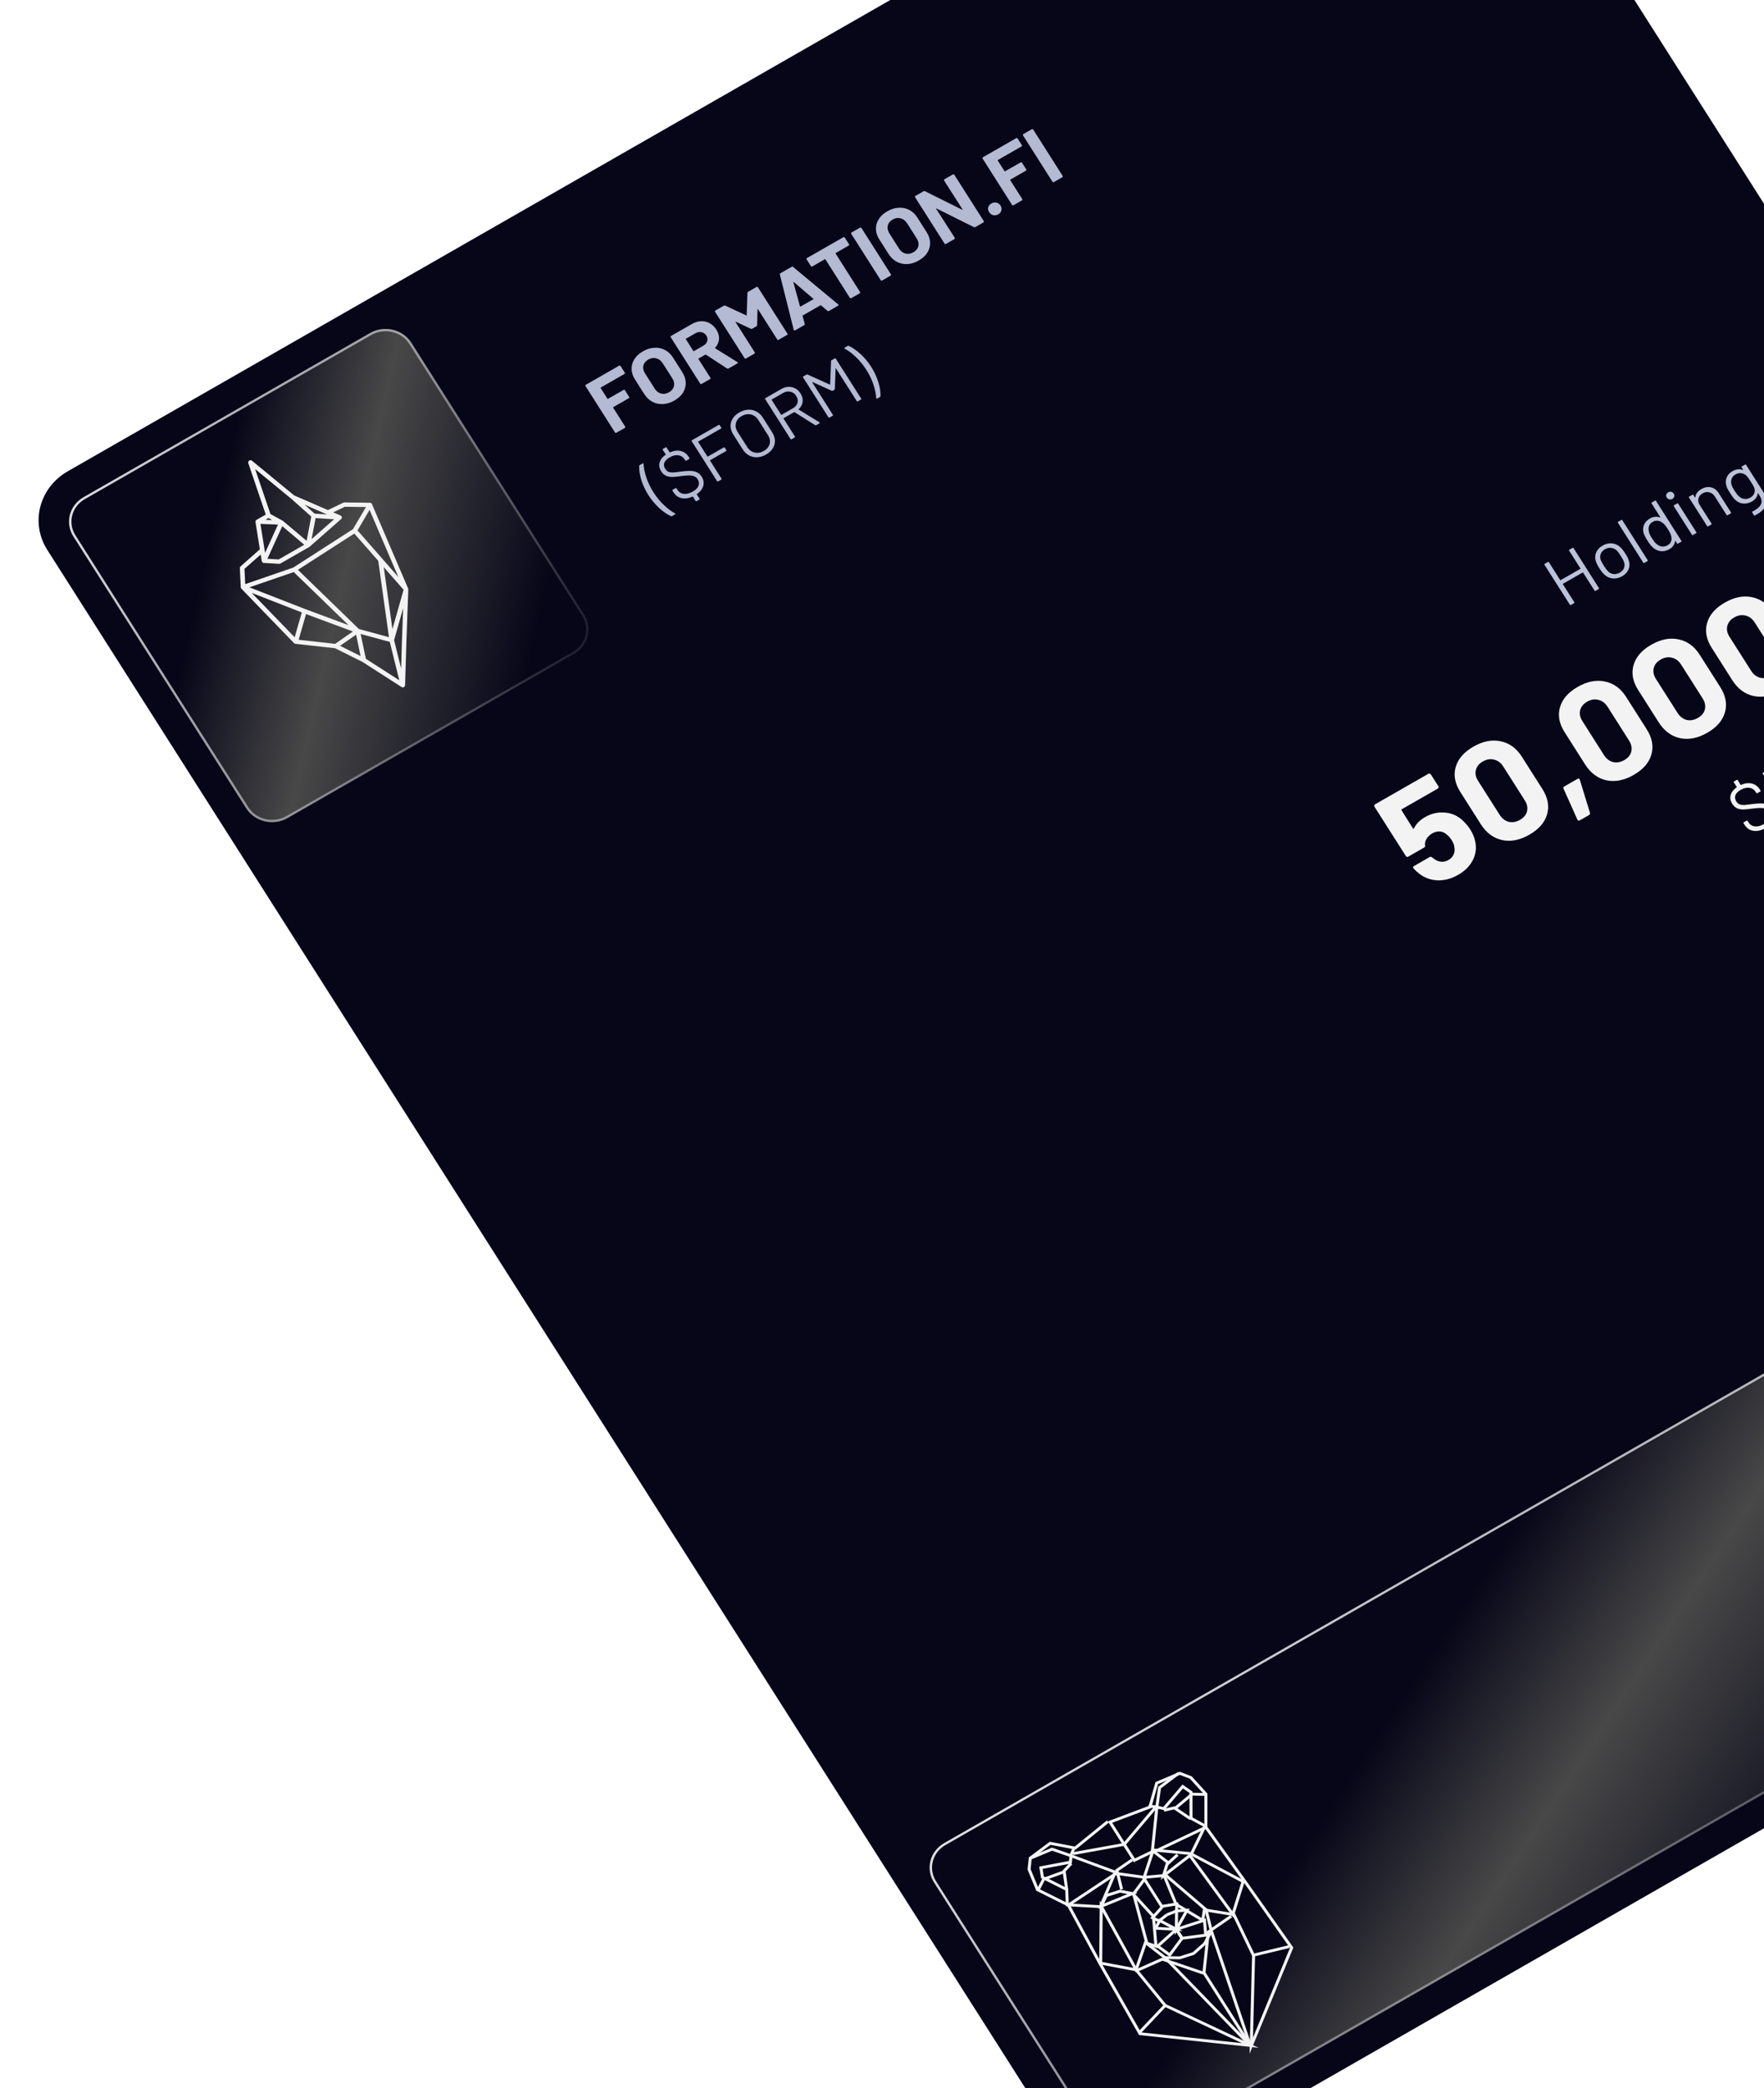 <svg width="120" height="142" viewBox="0 0 120 142" fill="none" xmlns="http://www.w3.org/2000/svg">
<path d="M99.454 11.627L99.52 11.82L99.707 11.926L99.901 11.881L99.992 11.711L99.925 11.518L99.738 11.412L99.545 11.457L99.454 11.627Z" fill="#F3F3F3"/>
<path d="M97.139 46.978L97.618 47.251L98.12 47.134L98.354 46.698L98.18 46.198L97.701 45.926L97.199 46.042L96.966 46.479L97.139 46.978Z" fill="white" fill-opacity="0.49"/>
<path d="M112.609 91.555L113.088 91.827L113.59 91.711L113.823 91.274L113.65 90.775L113.171 90.503L112.669 90.619L112.435 91.056L112.609 91.555Z" fill="white" fill-opacity="0.49"/>
<path d="M75.79 22.099L75.857 22.292L76.04 22.399L76.237 22.353L76.325 22.184L76.258 21.991L76.075 21.884L75.878 21.93L75.79 22.099Z" fill="#F3F3F3"/>
<path d="M91.259 66.676L91.326 66.868L91.509 66.975L91.706 66.93L91.794 66.76L91.727 66.567L91.543 66.46L91.347 66.506L91.259 66.676Z" fill="#F3F3F3"/>
<path d="M83.92 61.151L84.061 61.556L84.448 61.777L84.852 61.683L85.041 61.33L84.9 60.925L84.514 60.708L84.11 60.801L83.92 61.151Z" fill="#F3F3F3"/>
<path d="M99.389 105.728L99.529 106.133L99.917 106.353L100.321 106.26L100.51 105.906L100.369 105.501L99.983 105.284L99.579 105.378L99.389 105.728Z" fill="#F3F3F3"/>
<path d="M45.271 64.035L45.411 64.439L45.799 64.66L46.203 64.566L46.392 64.213L46.251 63.808L45.864 63.591L45.461 63.684L45.271 64.035Z" fill="#F3F3F3"/>
<path d="M60.739 108.611L60.88 109.016L61.268 109.236L61.672 109.143L61.86 108.789L61.72 108.384L61.333 108.167L60.929 108.261L60.739 108.611Z" fill="#F3F3F3"/>
<path d="M109.519 40.2L109.587 40.395L109.729 40.508L109.868 40.476L109.919 40.319L109.851 40.123L109.706 40.011L109.567 40.043L109.519 40.2Z" fill="#F3F3F3"/>
<path d="M93.326 52.35L93.805 52.622L94.311 52.505L94.544 52.068L94.371 51.569L93.891 51.297L93.386 51.413L93.153 51.85L93.326 52.35Z" fill="white" fill-opacity="0.49"/>
<path d="M108.795 96.926L109.274 97.198L109.779 97.081L110.013 96.644L109.839 96.145L109.36 95.873L108.855 95.99L108.621 96.427L108.795 96.926Z" fill="white" fill-opacity="0.49"/>
<path d="M97.999 30.089L98.065 30.282L98.252 30.388L98.446 30.343L98.537 30.173L98.47 29.98L98.283 29.874L98.09 29.919L97.999 30.089Z" fill="white" fill-opacity="0.49"/>
<path d="M113.467 74.665L113.534 74.858L113.721 74.964L113.915 74.919L114.006 74.749L113.939 74.556L113.752 74.45L113.558 74.495L113.467 74.665Z" fill="white" fill-opacity="0.49"/>
<path d="M55.353 61.016L55.832 61.288L56.334 61.172L56.568 60.735L56.394 60.236L55.915 59.964L55.413 60.08L55.179 60.517L55.353 61.016Z" fill="#F3F3F3"/>
<path d="M70.822 105.592L71.301 105.864L71.803 105.748L72.036 105.311L71.863 104.812L71.384 104.54L70.882 104.656L70.648 105.093L70.822 105.592Z" fill="#F3F3F3"/>
<path d="M45.391 44.963L45.479 45.216L45.72 45.35L45.971 45.292L46.087 45.076L45.999 44.823L45.761 44.688L45.51 44.746L45.391 44.963Z" fill="white" fill-opacity="0.49"/>
<path d="M60.86 89.539L60.948 89.792L61.189 89.926L61.44 89.868L61.555 89.652L61.468 89.399L61.23 89.264L60.979 89.322L60.86 89.539Z" fill="white" fill-opacity="0.49"/>
<path d="M105.917 22.367L105.984 22.56L106.168 22.667L106.364 22.621L106.452 22.452L106.385 22.259L106.201 22.152L106.005 22.198L105.917 22.367Z" fill="#F3F3F3"/>
<path d="M46.651 36.477L46.719 36.673L46.905 36.776L47.098 36.731L47.191 36.564L47.123 36.368L46.937 36.266L46.743 36.31L46.651 36.477Z" fill="#F3F3F3"/>
<path d="M62.12 81.054L62.188 81.25L62.374 81.352L62.567 81.308L62.659 81.141L62.591 80.945L62.405 80.842L62.212 80.887L62.12 81.054Z" fill="#F3F3F3"/>
<path d="M79.334 46.525L79.814 46.797L80.316 46.681L80.549 46.245L80.376 45.745L79.896 45.473L79.394 45.589L79.161 46.026L79.334 46.525Z" fill="#F3F3F3"/>
<path d="M94.803 91.102L95.282 91.374L95.784 91.258L96.018 90.821L95.844 90.322L95.365 90.05L94.863 90.166L94.63 90.602L94.803 91.102Z" fill="#F3F3F3"/>
<path d="M45.64 71.343L45.726 71.593L45.967 71.727L46.218 71.668L46.334 71.452L46.247 71.203L46.008 71.064L45.757 71.122L45.64 71.343Z" fill="#F3F3F3"/>
<path d="M61.108 115.919L61.195 116.169L61.436 116.303L61.687 116.245L61.802 116.029L61.716 115.779L61.477 115.641L61.226 115.699L61.108 115.919Z" fill="#F3F3F3"/>
<path d="M117.357 25.974L117.425 26.17L117.611 26.273L117.804 26.228L117.897 26.061L117.829 25.865L117.643 25.762L117.449 25.807L117.357 25.974Z" fill="#F3F3F3"/>
<path d="M52.329 76.213L52.395 76.405L52.583 76.511L52.776 76.467L52.867 76.296L52.8 76.104L52.613 75.998L52.42 76.042L52.329 76.213Z" fill="#F3F3F3"/>
<path d="M67.797 120.789L67.864 120.981L68.051 121.087L68.245 121.043L68.336 120.872L68.269 120.68L68.082 120.574L67.888 120.618L67.797 120.789Z" fill="#F3F3F3"/>
<path d="M63.094 69.138L63.16 69.33L63.344 69.437L63.541 69.392L63.629 69.222L63.562 69.03L63.378 68.923L63.181 68.968L63.094 69.138Z" fill="#F3F3F3"/>
<path d="M78.562 113.714L78.629 113.907L78.813 114.014L79.01 113.968L79.097 113.798L79.031 113.606L78.847 113.499L78.65 113.545L78.562 113.714Z" fill="#F3F3F3"/>
<path d="M80.595 54.417L80.662 54.609L80.845 54.716L81.042 54.671L81.13 54.501L81.063 54.309L80.879 54.202L80.683 54.247L80.595 54.417Z" fill="#F3F3F3"/>
<path d="M96.062 98.993L96.129 99.186L96.313 99.292L96.51 99.247L96.597 99.077L96.531 98.885L96.347 98.778L96.15 98.823L96.062 98.993Z" fill="#F3F3F3"/>
<path d="M113.285 43.601L113.353 43.797L113.536 43.901L113.732 43.855L113.821 43.689L113.753 43.493L113.571 43.39L113.374 43.435L113.285 43.601Z" fill="#F3F3F3"/>
<path d="M96.573 37.015L97.052 37.287L97.554 37.171L97.787 36.734L97.614 36.234L97.135 35.962L96.632 36.079L96.399 36.515L96.573 37.015Z" fill="#F3F3F3"/>
<path d="M112.04 81.591L112.52 81.863L113.022 81.747L113.255 81.31L113.082 80.811L112.602 80.539L112.1 80.655L111.867 81.091L112.04 81.591Z" fill="#F3F3F3"/>
<path d="M61.278 53.857L61.757 54.129L62.263 54.013L62.496 53.576L62.322 53.073L61.843 52.801L61.337 52.918L61.104 53.355L61.278 53.857Z" fill="#F3F3F3"/>
<path d="M76.748 98.433L77.227 98.706L77.733 98.589L77.966 98.152L77.791 97.649L77.312 97.377L76.807 97.494L76.573 97.931L76.748 98.433Z" fill="#F3F3F3"/>
<path d="M60.98 21.025L61.459 21.297L61.961 21.181L62.194 20.744L62.021 20.244L61.542 19.972L61.04 20.088L60.806 20.525L60.98 21.025Z" fill="#F3F3F3"/>
<path d="M104.024 14.846L104.111 15.096L104.353 15.233L104.604 15.175L104.718 14.956L104.632 14.706L104.394 14.571L104.143 14.629L104.024 14.846Z" fill="#F3F3F3"/>
<path d="M119.494 59.423L119.581 59.672L119.823 59.81L120.074 59.752L120.188 59.532L120.101 59.282L119.864 59.148L119.613 59.206L119.494 59.423Z" fill="#F3F3F3"/>
<path d="M38.496 34.903L38.583 35.153L38.821 35.291L39.072 35.233L39.19 35.012L39.103 34.762L38.861 34.625L38.61 34.683L38.496 34.903Z" fill="#F3F3F3"/>
<path d="M53.965 79.479L54.051 79.729L54.29 79.867L54.541 79.809L54.659 79.588L54.572 79.339L54.33 79.201L54.079 79.26L53.965 79.479Z" fill="#F3F3F3"/>
<path d="M28.824 29.855L28.911 30.105L29.148 30.239L29.399 30.181L29.518 29.964L29.431 29.714L29.19 29.577L28.939 29.635L28.824 29.855Z" fill="#F3F3F3"/>
<path d="M104.544 11.23L104.612 11.426L104.798 11.529L104.992 11.484L105.084 11.317L105.016 11.121L104.83 11.018L104.637 11.063L104.544 11.23Z" fill="#F3F3F3"/>
<path d="M35.513 34.724L35.58 34.917L35.763 35.024L35.96 34.978L36.048 34.809L35.981 34.616L35.797 34.509L35.6 34.555L35.513 34.724Z" fill="#F3F3F3"/>
<path d="M50.981 79.301L51.048 79.493L51.232 79.6L51.429 79.555L51.516 79.385L51.45 79.193L51.266 79.086L51.069 79.131L50.981 79.301Z" fill="#F3F3F3"/>
<path d="M51.265 26.497L51.331 26.689L51.515 26.796L51.712 26.751L51.8 26.581L51.733 26.389L51.549 26.282L51.352 26.327L51.265 26.497Z" fill="#F3F3F3"/>
<g filter="url(#filter0_b)">
<path fill-rule="evenodd" clip-rule="evenodd" d="M4.607 32.049C2.668 33.159 2.045 35.55 3.215 37.39L72.81 146.806C73.98 148.645 76.5 149.236 78.438 148.126L167.991 96.836C169.93 95.726 170.553 93.334 169.383 91.495L99.788 -17.921C98.618 -19.761 96.098 -20.352 94.159 -19.241L4.607 32.049Z" fill="#070618"/>
</g>
<path d="M63.534 128.001C62.949 127.081 63.26 125.886 64.23 125.331L153.613 74.137C154.583 73.582 155.843 73.878 156.428 74.797L167.632 92.413C168.217 93.333 167.906 94.528 166.936 95.083L77.553 146.277C76.583 146.832 75.323 146.537 74.738 145.617L63.534 128.001Z" fill="url(#paint0_linear)"/>
<path fill-rule="evenodd" clip-rule="evenodd" d="M153.698 74.27L64.314 125.464C63.423 125.975 63.136 127.075 63.674 127.921L74.879 145.536C75.417 146.383 76.576 146.654 77.468 146.144L166.852 94.95C167.743 94.439 168.03 93.34 167.492 92.493L156.287 74.878C155.749 74.032 154.59 73.76 153.698 74.27ZM64.23 125.331C63.26 125.886 62.949 127.081 63.534 128.001L74.738 145.617C75.323 146.537 76.583 146.832 77.553 146.277L166.936 95.083C167.906 94.528 168.217 93.333 167.632 92.413L156.428 74.797C155.843 73.878 154.583 73.582 153.613 74.137L64.23 125.331Z" fill="url(#paint1_linear)"/>
<path d="M85.092 139.064L77.609 138.379L72.65 129.503L70.578 128.5L70.034 127.155L70.159 126.372L71.484 125.318L73.17 125.713L75.39 123.909L78.089 122.955L78.569 121.26L80.142 120.596L80.968 121.011L81.923 122.12L81.92 124.371L87.785 132.611L85.092 139.064Z" fill="#070618"/>
<path fill-rule="evenodd" clip-rule="evenodd" d="M71.412 125.24L73.113 125.565L75.295 123.792L75.429 123.94L73.171 125.775L71.464 125.448L70.183 126.406L70.11 127.098L70.658 128.431L72.753 129.475L74.921 133.476L77.618 138.202L84.479 138.932L79.194 136.445L77.171 133.968L77.856 131.98L78.521 132.205L78.366 130.353L76.937 128.782L77.092 128.655L78.565 130.274L78.751 132.489L77.986 132.23L77.399 133.93L79.327 136.291L85.613 139.249L77.489 138.384L74.739 133.565L72.6 129.618L70.495 128.569L69.901 127.125L69.988 126.304L71.412 125.24Z" fill="#F3F3F3"/>
<path fill-rule="evenodd" clip-rule="evenodd" d="M71.571 125.848L70.082 126.471L69.999 126.293L71.564 125.639L72.783 126.065L72.974 125.616L73.164 125.689L72.975 126.134L76.001 127.251L74.933 129.755L72.505 129.621L72.464 128.546L70.82 127.72L70.695 126.928L72.721 126.545L72.751 126.261L71.571 125.848ZM72.95 126.333L72.91 126.708L70.927 127.083L71.007 127.594L72.665 128.427L72.703 129.437L74.798 129.553L75.733 127.36L72.95 126.333Z" fill="#F3F3F3"/>
<path fill-rule="evenodd" clip-rule="evenodd" d="M76.959 126.39L77.079 126.547L76.093 127.224L76.401 128.455L76.201 128.5L75.862 127.143L76.959 126.39Z" fill="#F3F3F3"/>
<path fill-rule="evenodd" clip-rule="evenodd" d="M79.338 136.433L77.622 138.245L77.469 138.115L79.186 136.303L79.338 136.433Z" fill="#F3F3F3"/>
<path fill-rule="evenodd" clip-rule="evenodd" d="M72.495 127.259L72.947 126.778L72.794 126.649L72.279 127.196L72.463 128.5L72.666 128.474L72.495 127.259Z" fill="#F3F3F3"/>
<path fill-rule="evenodd" clip-rule="evenodd" d="M70.922 127.71L72.377 127.18L72.451 127.362L71.07 127.864L70.697 128.587L70.513 128.501L70.922 127.71Z" fill="#F3F3F3"/>
<path fill-rule="evenodd" clip-rule="evenodd" d="M79.075 133.328L77.266 134.133L77.178 133.957L79.064 133.118L81.89 134.081L81.821 134.264L79.075 133.328Z" fill="#F3F3F3"/>
<path fill-rule="evenodd" clip-rule="evenodd" d="M78.564 130.379L79.137 129.741L78.981 129.615L78.24 130.441L78.865 130.741L79.456 130.273L79.325 130.124L78.837 130.51L78.564 130.379Z" fill="#F3F3F3"/>
<path fill-rule="evenodd" clip-rule="evenodd" d="M78.856 130.466L80.01 131.077L80.047 131.043L80.099 131.124L80.463 131.317L80.213 131.304L80.534 131.808L79.594 133.074L78.598 132.345L79.782 131.281L78.44 131.21L78.856 130.466ZM80.003 131.35L78.913 132.33L79.55 132.796L80.289 131.8L80.003 131.35ZM79.587 131.076L78.771 131.033L78.939 130.733L79.587 131.076Z" fill="#F3F3F3"/>
<path fill-rule="evenodd" clip-rule="evenodd" d="M84.972 139.157L79.177 133.184L79.328 133.053L85.123 139.025L84.972 139.157Z" fill="#F3F3F3"/>
<path fill-rule="evenodd" clip-rule="evenodd" d="M77.899 127.555L79.346 127.422L82.138 129.81L82.515 131.324L82.034 132.224L81.247 132.921L80.276 133.231L79.215 133.215L77.932 132.221L77.005 128.76L77.899 127.555ZM77.227 128.799L78.114 132.111L79.29 133.022L80.244 133.036L81.139 132.75L81.868 132.105L82.298 131.3L81.953 129.914L79.275 127.624L78.012 127.74L77.227 128.799Z" fill="#F3F3F3"/>
<path fill-rule="evenodd" clip-rule="evenodd" d="M80.125 120.493L80.253 120.646L78.978 121.606L78.811 122.803L79.132 122.878L80.439 121.348L81.119 121.821L81.124 123.587L82.108 124.122L81.118 126.154L78.288 125.883L78.588 122.958L78.116 122.913L78.136 122.72L78.61 122.765L78.786 121.503L80.125 120.493ZM78.79 122.998L78.511 125.709L80.993 125.946L81.843 124.202L80.919 123.7L80.914 121.92L80.475 121.614L79.209 123.097L78.79 122.998Z" fill="#F3F3F3"/>
<path fill-rule="evenodd" clip-rule="evenodd" d="M80.032 126.052L80.174 126.192L79.481 126.819L79.337 127.286L80.967 126.03L83.831 129.957L84.469 127.917L84.666 127.972L83.906 130.401L80.924 126.314L78.955 127.83L79.3 126.714L80.032 126.052Z" fill="#F3F3F3"/>
<path fill-rule="evenodd" clip-rule="evenodd" d="M85.178 132.871L87.667 132.274L87.717 132.462L85.228 133.059L85.178 132.871Z" fill="#F3F3F3"/>
<path fill-rule="evenodd" clip-rule="evenodd" d="M79.154 123.006L79.904 122.829L81.035 123.59L80.916 123.749L79.863 123.039L79.204 123.195L79.154 123.006Z" fill="#F3F3F3"/>
<path fill-rule="evenodd" clip-rule="evenodd" d="M81.061 121.903L81.989 121.928L81.984 122.122L81.135 122.099L80.024 123.024L79.889 122.878L81.061 121.903Z" fill="#F3F3F3"/>
<path fill-rule="evenodd" clip-rule="evenodd" d="M83.698 130.222L83.819 130.38L82.293 131.427L82.007 134.124L85.134 139.041L84.959 139.141L81.796 134.169L82.098 131.32L83.698 130.222Z" fill="#F3F3F3"/>
<path fill-rule="evenodd" clip-rule="evenodd" d="M79.084 129.528L77.879 127.633L77.703 127.733L78.981 129.742L79.944 129.583L79.939 129.88L79.352 130.109L79.43 130.289L80.142 130.011L80.153 129.351L79.084 129.528Z" fill="#F3F3F3"/>
<path fill-rule="evenodd" clip-rule="evenodd" d="M79.938 129.855L80.932 129.78L80.237 131.025L82.028 130.442L82.132 131.675L80.358 131.909L80.031 131.394L79.917 131.596L79.922 131.223L79.871 131.143L79.923 131.127L79.938 129.855ZM80.178 131.249L80.464 131.698L81.912 131.507L81.845 130.707L80.178 131.249ZM80.132 130.797L80.576 130.002L80.141 130.035L80.132 130.797Z" fill="#F3F3F3"/>
<path fill-rule="evenodd" clip-rule="evenodd" d="M84.949 139.12L82.308 131.342L82.504 131.282L85.144 139.061L84.949 139.12Z" fill="#F3F3F3"/>
<path fill-rule="evenodd" clip-rule="evenodd" d="M72.618 129.467L75.863 127.312L75.981 127.472L72.736 129.626L72.618 129.467Z" fill="#F3F3F3"/>
<path fill-rule="evenodd" clip-rule="evenodd" d="M78.603 121.181L80.26 120.481L81.066 120.79L82.136 121.962L82.133 124.219L84.8 127.924L87.983 132.433L85.004 139.658L85.175 133.002L83.872 130.283L82.013 129.983L81.898 130.746L79.92 129.558L79.097 127.567L79.287 127.496L80.086 129.428L81.74 130.421L81.841 129.758L84.013 130.109L85.381 132.962L85.237 138.558L87.753 132.457L84.63 128.033L84.629 128.033L81.928 124.279L81.931 122.035L80.944 120.953L80.264 120.692L78.775 121.321L78.312 122.949L75.66 123.948L77.204 126.375L78.468 125.767L79.621 126.656L79.491 126.807L78.442 125.998L77.127 126.63L75.36 123.852L78.141 122.804L78.603 121.181Z" fill="#F3F3F3"/>
<path fill-rule="evenodd" clip-rule="evenodd" d="M75.183 128.818L76.185 128.499L77.386 128.729L75.054 129.676L77.476 134.084L74.774 133.574L74.808 129.776L74.711 129.815L74.81 129.607L74.813 129.237L74.905 129.405L75.183 128.818ZM75.011 130.018L77.097 133.814L74.98 133.415L75.011 130.018ZM75.113 129.44L75.333 128.976L76.198 128.7L76.7 128.796L75.113 129.44Z" fill="#F3F3F3"/>
<path fill-rule="evenodd" clip-rule="evenodd" d="M84.516 128.029L81.032 126.178L81.132 126.009L84.617 127.859L84.516 128.029Z" fill="#F3F3F3"/>
<path fill-rule="evenodd" clip-rule="evenodd" d="M78.305 125.91L81.938 124.188L82.03 124.362L78.475 126.047L77.908 127.765L75.907 127.488L75.937 127.296L77.765 127.549L78.305 125.91Z" fill="#F3F3F3"/>
<path fill-rule="evenodd" clip-rule="evenodd" d="M78.8 122.832L76.531 125.507L73.025 126.14L72.987 125.948L76.418 125.33L78.64 122.71L78.8 122.832Z" fill="#F3F3F3"/>
<path d="M106.744 37.445C106.727 37.418 106.732 37.397 106.761 37.38L106.975 37.258C107.003 37.241 107.026 37.247 107.043 37.273L108.772 39.991C108.789 40.018 108.783 40.039 108.755 40.055L108.54 40.178C108.512 40.194 108.489 40.189 108.473 40.162L107.692 38.935C107.685 38.925 107.676 38.923 107.665 38.929L106.321 39.699C106.31 39.705 106.308 39.714 106.315 39.724L107.095 40.951C107.112 40.978 107.107 40.999 107.079 41.015L106.864 41.138C106.836 41.154 106.813 41.149 106.796 41.123L105.067 38.405C105.05 38.378 105.056 38.357 105.084 38.341L105.299 38.218C105.327 38.202 105.35 38.207 105.366 38.233L106.137 39.444C106.144 39.455 106.153 39.457 106.164 39.451L107.507 38.681C107.519 38.675 107.521 38.666 107.514 38.656L106.744 37.445Z" fill="#BBC3D9"/>
<path d="M110.352 39.184C110.15 39.3 109.944 39.35 109.735 39.336C109.527 39.321 109.339 39.243 109.173 39.102C109.056 39.002 108.932 38.849 108.801 38.644C108.671 38.438 108.587 38.265 108.55 38.122C108.495 37.921 108.509 37.73 108.592 37.547C108.676 37.365 108.821 37.215 109.029 37.096C109.228 36.981 109.431 36.932 109.637 36.949C109.846 36.964 110.03 37.04 110.19 37.178C110.302 37.27 110.426 37.422 110.562 37.635C110.699 37.851 110.784 38.026 110.815 38.161C110.872 38.364 110.859 38.557 110.776 38.74C110.695 38.92 110.554 39.069 110.352 39.184ZM110.194 38.937C110.329 38.859 110.422 38.759 110.473 38.635C110.523 38.508 110.527 38.375 110.484 38.236C110.448 38.126 110.375 37.984 110.265 37.811C110.153 37.635 110.057 37.507 109.975 37.426C109.865 37.326 109.739 37.269 109.596 37.256C109.455 37.239 109.316 37.269 109.178 37.348C109.041 37.427 108.947 37.53 108.897 37.656C108.846 37.78 108.841 37.912 108.884 38.051C108.921 38.157 108.995 38.298 109.107 38.474C109.219 38.65 109.316 38.778 109.397 38.858C109.505 38.961 109.629 39.02 109.77 39.038C109.912 39.051 110.054 39.017 110.194 38.937Z" fill="#BBC3D9"/>
<path d="M111.856 38.279C111.828 38.295 111.805 38.29 111.788 38.263L110.06 35.545C110.043 35.519 110.048 35.498 110.076 35.481L110.291 35.358C110.319 35.342 110.342 35.348 110.359 35.374L112.087 38.092C112.104 38.119 112.099 38.14 112.071 38.156L111.856 38.279Z" fill="#BBC3D9"/>
<path d="M112.353 34.232C112.336 34.205 112.341 34.184 112.37 34.168L112.584 34.045C112.612 34.029 112.635 34.034 112.652 34.061L114.381 36.779C114.398 36.805 114.392 36.827 114.364 36.843L114.149 36.966C114.121 36.982 114.099 36.977 114.082 36.95L113.975 36.782C113.971 36.777 113.967 36.776 113.961 36.779C113.957 36.778 113.953 36.782 113.951 36.79C113.939 36.903 113.899 37.007 113.834 37.103C113.771 37.197 113.684 37.276 113.571 37.34C113.375 37.453 113.179 37.5 112.983 37.481C112.79 37.461 112.616 37.382 112.46 37.246C112.344 37.149 112.217 36.991 112.078 36.772C111.937 36.551 111.849 36.376 111.813 36.248C111.755 36.048 111.763 35.862 111.837 35.689C111.909 35.513 112.045 35.368 112.244 35.254C112.354 35.191 112.468 35.155 112.588 35.144C112.706 35.131 112.821 35.145 112.932 35.187C112.941 35.19 112.947 35.19 112.949 35.188C112.953 35.182 112.954 35.177 112.95 35.171L112.353 34.232ZM113.698 36.51C113.69 36.442 113.668 36.369 113.633 36.291C113.599 36.212 113.541 36.109 113.46 35.981C113.378 35.853 113.309 35.757 113.252 35.691C113.193 35.623 113.132 35.569 113.069 35.529C112.977 35.458 112.875 35.418 112.763 35.41C112.651 35.397 112.542 35.421 112.436 35.483C112.323 35.547 112.243 35.629 112.196 35.729C112.148 35.829 112.134 35.933 112.154 36.042C112.157 36.12 112.174 36.201 112.205 36.285C112.237 36.365 112.294 36.471 112.377 36.601C112.457 36.726 112.525 36.822 112.582 36.887C112.637 36.95 112.697 37.001 112.761 37.041C112.855 37.118 112.963 37.16 113.082 37.168C113.205 37.174 113.325 37.143 113.443 37.076C113.556 37.011 113.632 36.929 113.672 36.83C113.712 36.731 113.721 36.624 113.698 36.51Z" fill="#BBC3D9"/>
<path d="M113.766 33.925C113.698 33.963 113.629 33.974 113.557 33.957C113.484 33.94 113.428 33.9 113.387 33.836C113.345 33.769 113.334 33.703 113.353 33.637C113.371 33.569 113.414 33.516 113.481 33.477C113.548 33.438 113.618 33.428 113.69 33.444C113.76 33.459 113.817 33.499 113.859 33.566C113.9 33.63 113.911 33.696 113.893 33.764C113.876 33.833 113.833 33.886 113.766 33.925ZM115.165 36.378C115.137 36.394 115.115 36.389 115.098 36.362L113.862 34.42C113.845 34.393 113.851 34.372 113.879 34.356L114.094 34.233C114.122 34.217 114.144 34.222 114.161 34.249L115.397 36.191C115.414 36.218 115.408 36.239 115.38 36.255L115.165 36.378Z" fill="#BBC3D9"/>
<path d="M115.738 33.259C115.962 33.13 116.18 33.09 116.392 33.14C116.606 33.188 116.781 33.317 116.915 33.528L117.753 34.847C117.77 34.873 117.765 34.895 117.737 34.911L117.522 35.034C117.494 35.05 117.471 35.045 117.454 35.018L116.651 33.755C116.558 33.609 116.434 33.516 116.279 33.477C116.127 33.437 115.977 33.46 115.828 33.545C115.673 33.633 115.577 33.75 115.539 33.896C115.502 34.041 115.529 34.187 115.622 34.333L116.431 35.604C116.448 35.631 116.442 35.652 116.414 35.668L116.199 35.791C116.171 35.808 116.149 35.802 116.132 35.776L114.896 33.833C114.879 33.806 114.885 33.785 114.913 33.769L115.128 33.646C115.156 33.63 115.178 33.635 115.195 33.662L115.305 33.834C115.308 33.839 115.312 33.842 115.317 33.843C115.324 33.843 115.327 33.839 115.327 33.832C115.345 33.596 115.482 33.405 115.738 33.259Z" fill="#BBC3D9"/>
<path d="M118.481 31.78C118.464 31.753 118.47 31.732 118.498 31.716L118.713 31.593C118.741 31.577 118.763 31.582 118.78 31.609L119.998 33.523C120.188 33.822 120.235 34.093 120.141 34.336C120.049 34.577 119.845 34.789 119.528 34.97C119.463 35.007 119.413 35.034 119.378 35.051C119.348 35.064 119.324 35.058 119.308 35.031L119.199 34.842C119.191 34.829 119.188 34.816 119.191 34.803C119.196 34.793 119.205 34.786 119.218 34.782L119.335 34.721C119.596 34.572 119.754 34.414 119.809 34.248C119.866 34.084 119.828 33.897 119.694 33.687L119.6 33.539C119.596 33.533 119.592 33.532 119.586 33.535C119.582 33.535 119.578 33.538 119.576 33.547C119.548 33.781 119.415 33.966 119.177 34.103C118.994 34.207 118.802 34.254 118.599 34.242C118.399 34.23 118.221 34.152 118.065 34.008C117.962 33.919 117.842 33.766 117.705 33.55C117.63 33.433 117.57 33.332 117.525 33.249C117.482 33.164 117.452 33.084 117.434 33.007C117.383 32.818 117.393 32.638 117.464 32.466C117.533 32.292 117.66 32.152 117.846 32.046C118.095 31.903 118.335 31.873 118.564 31.956C118.573 31.958 118.578 31.957 118.579 31.953C118.583 31.947 118.584 31.941 118.58 31.936L118.481 31.78ZM119.332 33.163C119.315 33.118 119.289 33.066 119.255 33.005C119.22 32.945 119.167 32.859 119.096 32.747C119.01 32.611 118.951 32.522 118.919 32.478C118.886 32.432 118.851 32.392 118.814 32.358C118.721 32.259 118.606 32.199 118.47 32.179C118.336 32.154 118.201 32.18 118.066 32.258C117.934 32.333 117.845 32.433 117.798 32.558C117.754 32.682 117.75 32.811 117.786 32.947C117.813 33.048 117.883 33.189 117.999 33.37C118.122 33.565 118.222 33.692 118.297 33.75C118.397 33.846 118.516 33.905 118.657 33.926C118.798 33.943 118.936 33.913 119.071 33.836C119.208 33.757 119.298 33.657 119.339 33.535C119.383 33.412 119.381 33.288 119.332 33.163Z" fill="#BBC3D9"/>
<path d="M99.377 55.68C99.638 55.902 99.85 56.141 100.012 56.396C100.192 56.679 100.308 56.961 100.359 57.242C100.45 57.675 100.393 58.094 100.188 58.499C99.98 58.899 99.647 59.229 99.191 59.49C98.746 59.745 98.291 59.87 97.824 59.864C97.36 59.85 96.947 59.708 96.584 59.439C96.434 59.328 96.293 59.2 96.161 59.056L96.15 59.039C96.112 58.978 96.127 58.928 96.197 58.888L97.259 58.279C97.318 58.246 97.375 58.255 97.431 58.306C97.459 58.336 97.485 58.358 97.511 58.374C97.537 58.389 97.558 58.404 97.574 58.417C97.725 58.528 97.883 58.589 98.049 58.599C98.216 58.61 98.378 58.57 98.536 58.48C98.7 58.386 98.817 58.262 98.886 58.108C98.956 57.955 98.973 57.786 98.936 57.603C98.924 57.459 98.861 57.297 98.748 57.12C98.646 56.959 98.528 56.83 98.394 56.732C98.261 56.611 98.109 56.547 97.936 56.54C97.764 56.532 97.596 56.575 97.432 56.669C97.269 56.763 97.139 56.886 97.045 57.039C96.95 57.191 96.917 57.34 96.944 57.483C96.962 57.548 96.942 57.598 96.883 57.631L95.804 58.25C95.774 58.266 95.743 58.273 95.709 58.27C95.677 58.258 95.653 58.238 95.635 58.21L93.5 54.854C93.483 54.827 93.477 54.799 93.484 54.773C93.494 54.737 93.513 54.711 93.542 54.694L97.166 52.618C97.195 52.602 97.226 52.599 97.258 52.612C97.292 52.615 97.317 52.63 97.335 52.658L97.849 53.466C97.867 53.493 97.871 53.525 97.861 53.561C97.854 53.587 97.836 53.609 97.807 53.626L95.359 55.028C95.33 55.045 95.324 55.067 95.341 55.095L96.117 56.332C96.141 56.371 96.164 56.37 96.185 56.327C96.346 56.015 96.599 55.761 96.944 55.563C97.354 55.328 97.774 55.224 98.205 55.25C98.639 55.266 99.03 55.41 99.377 55.68Z" fill="#F3F3F3"/>
<path d="M104.039 56.759C103.395 57.128 102.779 57.25 102.189 57.126C101.596 56.996 101.112 56.637 100.737 56.049L99.339 53.85C98.972 53.273 98.868 52.708 99.027 52.155C99.186 51.602 99.587 51.141 100.231 50.772C100.874 50.404 101.491 50.282 102.081 50.406C102.676 50.527 103.158 50.876 103.525 51.453L104.923 53.651C105.297 54.24 105.404 54.815 105.243 55.377C105.084 55.93 104.682 56.391 104.039 56.759ZM103.398 55.752C103.661 55.601 103.821 55.407 103.878 55.17C103.937 54.924 103.885 54.674 103.723 54.418L102.266 52.128C102.104 51.873 101.896 51.716 101.643 51.656C101.392 51.588 101.135 51.629 100.872 51.78C100.614 51.927 100.456 52.124 100.397 52.37C100.34 52.607 100.393 52.853 100.555 53.108L102.012 55.398C102.174 55.654 102.381 55.816 102.632 55.884C102.885 55.943 103.141 55.899 103.398 55.752Z" fill="#F3F3F3"/>
<path d="M107.468 55.783C107.398 55.824 107.343 55.806 107.303 55.73L106.364 53.633C106.331 53.569 106.349 53.516 106.42 53.476L107.315 52.963C107.391 52.92 107.443 52.939 107.471 53.021L108.161 55.273C108.179 55.339 108.156 55.39 108.091 55.427L107.468 55.783Z" fill="#F3F3F3"/>
<path d="M111.134 52.696C110.491 53.064 109.874 53.186 109.284 53.062C108.691 52.932 108.207 52.573 107.833 51.985L106.435 49.787C106.067 49.209 105.963 48.644 106.122 48.091C106.281 47.538 106.683 47.077 107.326 46.709C107.97 46.34 108.586 46.218 109.176 46.342C109.772 46.463 110.253 46.812 110.62 47.389L112.019 49.588C112.393 50.176 112.499 50.751 112.338 51.313C112.179 51.866 111.778 52.327 111.134 52.696ZM110.493 51.688C110.757 51.537 110.917 51.343 110.973 51.106C111.032 50.861 110.981 50.61 110.818 50.355L109.362 48.065C109.199 47.809 108.992 47.652 108.738 47.593C108.487 47.524 108.23 47.565 107.967 47.716C107.71 47.864 107.551 48.06 107.492 48.306C107.435 48.543 107.488 48.789 107.651 49.045L109.107 51.334C109.27 51.59 109.476 51.752 109.727 51.82C109.981 51.879 110.236 51.835 110.493 51.688Z" fill="#F3F3F3"/>
<path d="M116.139 49.829C115.495 50.198 114.878 50.32 114.289 50.196C113.695 50.066 113.212 49.707 112.837 49.119L111.439 46.92C111.072 46.343 110.968 45.778 111.127 45.225C111.286 44.672 111.687 44.211 112.331 43.842C112.974 43.474 113.591 43.352 114.181 43.476C114.776 43.597 115.258 43.946 115.625 44.523L117.023 46.721C117.397 47.31 117.504 47.885 117.342 48.447C117.183 49 116.782 49.461 116.139 49.829ZM115.498 48.822C115.761 48.671 115.921 48.477 115.978 48.24C116.037 47.994 115.985 47.744 115.823 47.488L114.366 45.198C114.204 44.943 113.996 44.786 113.743 44.726C113.492 44.658 113.235 44.699 112.971 44.85C112.714 44.997 112.556 45.194 112.497 45.44C112.44 45.677 112.493 45.923 112.655 46.178L114.112 48.468C114.274 48.724 114.481 48.885 114.732 48.954C114.985 49.013 115.24 48.969 115.498 48.822Z" fill="#F3F3F3"/>
<path d="M121.143 46.963C120.5 47.332 119.883 47.454 119.293 47.33C118.7 47.2 118.216 46.841 117.842 46.252L116.444 44.054C116.076 43.477 115.972 42.912 116.131 42.358C116.29 41.806 116.692 41.345 117.335 40.976C117.979 40.608 118.595 40.485 119.185 40.61C119.781 40.73 120.262 41.08 120.629 41.657L122.027 43.855C122.402 44.444 122.508 45.019 122.347 45.581C122.188 46.134 121.787 46.594 121.143 46.963ZM120.502 45.956C120.765 45.805 120.925 45.611 120.982 45.374C121.041 45.128 120.99 44.877 120.827 44.622L119.371 42.332C119.208 42.077 119.001 41.919 118.747 41.86C118.496 41.792 118.239 41.833 117.976 41.984C117.719 42.131 117.56 42.328 117.501 42.574C117.444 42.811 117.497 43.057 117.66 43.312L119.116 45.602C119.279 45.857 119.485 46.019 119.736 46.087C119.989 46.147 120.245 46.103 120.502 45.956Z" fill="#F3F3F3"/>
<path d="M125.59 40.19C125.619 40.173 125.65 40.171 125.681 40.183C125.715 40.186 125.741 40.202 125.759 40.23L126.273 41.037C126.29 41.065 126.295 41.097 126.285 41.132C126.278 41.159 126.26 41.181 126.231 41.198L125.029 41.886C125 41.903 124.994 41.925 125.011 41.953L125.726 43.077C125.744 43.105 125.748 43.136 125.739 43.172C125.732 43.199 125.714 43.221 125.685 43.237L124.842 43.72C124.813 43.736 124.781 43.743 124.747 43.74C124.716 43.728 124.691 43.708 124.673 43.68L123.958 42.556C123.941 42.528 123.917 42.523 123.888 42.539L122.686 43.228C122.657 43.245 122.625 43.252 122.591 43.248C122.559 43.236 122.535 43.216 122.517 43.188L122.003 42.381C121.986 42.353 121.98 42.326 121.987 42.299C121.997 42.263 122.016 42.237 122.045 42.221L123.247 41.532C123.276 41.515 123.282 41.493 123.265 41.465L122.534 40.316C122.516 40.288 122.511 40.261 122.518 40.234C122.527 40.199 122.546 40.173 122.575 40.156L123.418 39.673C123.447 39.657 123.478 39.654 123.509 39.666C123.543 39.67 123.569 39.685 123.587 39.713L124.318 40.862C124.335 40.89 124.359 40.895 124.388 40.879L125.59 40.19Z" fill="#F3F3F3"/>
<path d="M120.596 55.026C120.725 55.228 120.76 55.435 120.703 55.646C120.648 55.855 120.504 56.044 120.269 56.211C120.258 56.217 120.256 56.226 120.262 56.236L120.45 56.522C120.467 56.548 120.461 56.57 120.433 56.586L120.248 56.692C120.22 56.708 120.197 56.703 120.18 56.676L120.001 56.386C119.994 56.375 119.985 56.373 119.974 56.38C119.702 56.499 119.452 56.535 119.226 56.486C118.998 56.435 118.819 56.307 118.688 56.102L118.61 55.978C118.593 55.951 118.598 55.93 118.626 55.914L118.816 55.805C118.844 55.789 118.866 55.794 118.883 55.821L118.952 55.929C119.05 56.083 119.193 56.172 119.381 56.196C119.569 56.215 119.776 56.161 120 56.032C120.202 55.916 120.33 55.785 120.382 55.639C120.433 55.49 120.413 55.343 120.321 55.199C120.262 55.106 120.186 55.041 120.093 55.003C120.003 54.964 119.888 54.944 119.75 54.943C119.612 54.942 119.424 54.957 119.187 54.987C118.934 55.023 118.734 55.043 118.587 55.047C118.441 55.047 118.304 55.021 118.174 54.968C118.046 54.91 117.936 54.81 117.844 54.666C117.714 54.461 117.676 54.26 117.732 54.065C117.786 53.867 117.923 53.69 118.142 53.535C118.153 53.529 118.156 53.52 118.149 53.51L117.946 53.2C117.929 53.174 117.935 53.152 117.963 53.136L118.144 53.033C118.172 53.017 118.195 53.022 118.212 53.048L118.408 53.367C118.415 53.377 118.424 53.379 118.435 53.373C118.699 53.258 118.944 53.227 119.169 53.28C119.394 53.333 119.573 53.463 119.705 53.671L119.761 53.759C119.778 53.785 119.773 53.807 119.744 53.823L119.546 53.936C119.518 53.952 119.496 53.947 119.479 53.92L119.433 53.848C119.335 53.694 119.194 53.602 119.011 53.572C118.827 53.543 118.629 53.589 118.415 53.712C118.227 53.819 118.107 53.941 118.055 54.076C118.003 54.211 118.024 54.352 118.117 54.499C118.178 54.594 118.253 54.661 118.341 54.697C118.431 54.73 118.536 54.744 118.656 54.741C118.778 54.733 118.957 54.712 119.196 54.677C119.44 54.646 119.644 54.631 119.806 54.633C119.971 54.633 120.12 54.664 120.255 54.725C120.391 54.781 120.504 54.882 120.596 55.026Z" fill="#F3F3F3"/>
<path d="M121.925 51.69C121.942 51.717 121.937 51.738 121.909 51.754L120.363 52.64C120.352 52.646 120.35 52.655 120.356 52.665L120.984 53.653C120.991 53.663 121 53.665 121.011 53.659L122.094 53.039C122.122 53.023 122.144 53.028 122.161 53.055L122.268 53.223C122.285 53.249 122.279 53.271 122.251 53.287L121.169 53.907C121.158 53.913 121.155 53.922 121.162 53.932L121.943 55.159C121.96 55.186 121.954 55.207 121.926 55.224L121.711 55.346C121.683 55.363 121.661 55.357 121.644 55.331L119.915 52.613C119.898 52.586 119.903 52.565 119.932 52.549L121.751 51.507C121.779 51.49 121.802 51.496 121.819 51.522L121.925 51.69Z" fill="#F3F3F3"/>
<path d="M124.977 53.52C124.777 53.634 124.577 53.696 124.376 53.706C124.176 53.715 123.989 53.675 123.817 53.584C123.645 53.49 123.501 53.351 123.384 53.167L122.744 52.16C122.627 51.976 122.565 51.791 122.558 51.606C122.553 51.416 122.601 51.24 122.704 51.076C122.806 50.911 122.957 50.772 123.156 50.658C123.356 50.544 123.556 50.482 123.757 50.472C123.96 50.461 124.148 50.503 124.319 50.598C124.491 50.688 124.636 50.825 124.753 51.009L125.393 52.016C125.51 52.2 125.572 52.387 125.577 52.576C125.584 52.761 125.535 52.937 125.429 53.102C125.327 53.267 125.176 53.406 124.977 53.52ZM124.822 53.276C125.035 53.154 125.167 52.994 125.218 52.798C125.27 52.601 125.231 52.402 125.102 52.199L124.451 51.176C124.322 50.974 124.154 50.848 123.947 50.8C123.739 50.748 123.527 50.784 123.314 50.906C123.103 51.027 122.973 51.187 122.924 51.386C122.873 51.582 122.911 51.782 123.04 51.984L123.691 53.008C123.82 53.21 123.988 53.336 124.195 53.384C124.402 53.433 124.611 53.397 124.822 53.276Z" fill="#F3F3F3"/>
<path d="M128.385 51.524C128.36 51.538 128.337 51.539 128.317 51.525L126.91 50.641C126.902 50.634 126.893 50.633 126.885 50.638L126.169 51.048C126.158 51.055 126.156 51.063 126.162 51.074L126.94 52.297C126.957 52.324 126.952 52.345 126.924 52.361L126.709 52.484C126.681 52.5 126.658 52.495 126.641 52.468L124.912 49.751C124.896 49.724 124.901 49.703 124.929 49.686L126.02 49.062C126.262 48.923 126.502 48.883 126.743 48.942C126.981 48.998 127.174 49.141 127.319 49.37C127.438 49.556 127.486 49.745 127.462 49.937C127.438 50.129 127.347 50.295 127.188 50.437C127.18 50.449 127.182 50.457 127.193 50.462L128.607 51.331C128.614 51.335 128.619 51.341 128.624 51.349C128.636 51.368 128.631 51.383 128.608 51.396L128.385 51.524ZM125.361 49.777C125.349 49.784 125.347 49.792 125.354 49.803L125.997 50.814C126.004 50.825 126.013 50.827 126.024 50.821L126.808 50.372C126.97 50.279 127.072 50.155 127.112 50.001C127.152 49.847 127.123 49.693 127.025 49.539C126.926 49.384 126.796 49.288 126.634 49.25C126.47 49.209 126.307 49.235 126.144 49.329L125.361 49.777Z" fill="#F3F3F3"/>
<path d="M129.396 47.166C129.398 47.139 129.409 47.12 129.429 47.109L129.648 46.984C129.676 46.968 129.698 46.973 129.715 47L131.444 49.718C131.461 49.744 131.456 49.766 131.427 49.782L131.213 49.905C131.185 49.921 131.162 49.915 131.145 49.889L129.732 47.666C129.727 47.659 129.72 47.655 129.713 47.655C129.706 47.656 129.703 47.661 129.705 47.671L129.654 49.063C129.652 49.09 129.641 49.109 129.622 49.12L129.512 49.183C129.493 49.194 129.471 49.196 129.446 49.188L128.129 48.59C128.121 48.583 128.116 48.583 128.112 48.589C128.108 48.595 128.108 48.602 128.113 48.61L129.519 50.82C129.536 50.847 129.531 50.868 129.503 50.884L129.288 51.007C129.26 51.023 129.237 51.018 129.22 50.991L127.492 48.273C127.475 48.247 127.48 48.225 127.508 48.209L127.727 48.084C127.75 48.071 127.772 48.069 127.793 48.079L129.309 48.764C129.314 48.766 129.319 48.764 129.325 48.761C129.33 48.758 129.334 48.754 129.335 48.75L129.396 47.166Z" fill="#F3F3F3"/>
<path d="M42.501 25.34C42.511 25.355 42.514 25.373 42.508 25.393C42.504 25.408 42.494 25.42 42.478 25.43L40.871 26.35C40.855 26.359 40.851 26.372 40.861 26.387L41.321 27.11C41.331 27.126 41.344 27.129 41.36 27.119L42.417 26.514C42.433 26.505 42.45 26.504 42.468 26.51C42.487 26.512 42.502 26.521 42.511 26.537L42.799 26.989C42.809 27.004 42.811 27.022 42.806 27.042C42.802 27.057 42.792 27.069 42.776 27.078L41.719 27.684C41.703 27.693 41.7 27.706 41.71 27.721L42.528 29.008C42.538 29.023 42.54 29.041 42.535 29.061C42.531 29.076 42.521 29.088 42.505 29.098L41.93 29.427C41.913 29.436 41.896 29.44 41.877 29.438C41.859 29.431 41.845 29.42 41.835 29.405L39.83 26.253C39.82 26.237 39.817 26.222 39.821 26.207C39.827 26.187 39.837 26.172 39.854 26.163L42.119 24.866C42.135 24.856 42.153 24.855 42.17 24.862C42.189 24.863 42.204 24.872 42.214 24.888L42.501 25.34Z" fill="#B3BAD2"/>
<path d="M45.872 27.239C45.617 27.386 45.359 27.465 45.099 27.478C44.842 27.49 44.604 27.438 44.383 27.322C44.16 27.204 43.975 27.028 43.826 26.795L43.192 25.797C43.045 25.567 42.97 25.332 42.965 25.093C42.961 24.854 43.024 24.631 43.156 24.424C43.29 24.212 43.484 24.033 43.739 23.887C43.998 23.738 44.256 23.659 44.513 23.647C44.77 23.631 45.01 23.681 45.23 23.796C45.451 23.911 45.635 24.084 45.781 24.314L46.416 25.312C46.564 25.545 46.642 25.783 46.648 26.025C46.655 26.267 46.592 26.494 46.458 26.706C46.326 26.913 46.131 27.091 45.872 27.239ZM45.513 26.675C45.693 26.572 45.804 26.434 45.847 26.261C45.889 26.089 45.853 25.912 45.738 25.732L45.085 24.706C44.971 24.526 44.823 24.413 44.642 24.368C44.463 24.318 44.282 24.346 44.098 24.451C43.918 24.554 43.808 24.693 43.768 24.869C43.729 25.04 43.767 25.215 43.882 25.396L44.534 26.421C44.649 26.602 44.795 26.715 44.972 26.762C45.153 26.807 45.333 26.778 45.513 26.675Z" fill="#B3BAD2"/>
<path d="M49.555 25.06C49.522 25.079 49.49 25.078 49.459 25.057L48.023 24.117C48.009 24.109 47.995 24.108 47.982 24.116L47.525 24.378C47.509 24.387 47.505 24.399 47.515 24.415L48.325 25.688C48.335 25.703 48.337 25.721 48.332 25.741C48.328 25.756 48.318 25.768 48.302 25.778L47.727 26.107C47.71 26.116 47.693 26.12 47.674 26.118C47.656 26.111 47.642 26.1 47.632 26.085L45.627 22.933C45.617 22.917 45.614 22.902 45.618 22.887C45.623 22.867 45.634 22.852 45.651 22.843L47.056 22.038C47.266 21.918 47.475 21.853 47.684 21.844C47.895 21.833 48.092 21.877 48.272 21.978C48.455 22.076 48.609 22.224 48.733 22.419C48.868 22.631 48.928 22.845 48.913 23.061C48.897 23.274 48.809 23.469 48.648 23.645C48.636 23.661 48.638 23.674 48.654 23.686L50.162 24.623C50.176 24.632 50.186 24.639 50.19 24.645C50.205 24.67 50.195 24.693 50.159 24.714L49.555 25.06ZM46.668 23.03C46.652 23.039 46.648 23.052 46.658 23.067L47.165 23.865C47.175 23.88 47.188 23.883 47.205 23.874L47.849 23.505C47.986 23.426 48.073 23.324 48.109 23.197C48.148 23.069 48.128 22.942 48.048 22.818C47.969 22.694 47.861 22.618 47.723 22.591C47.586 22.559 47.449 22.582 47.312 22.661L46.668 23.03Z" fill="#B3BAD2"/>
<path d="M50.845 19.919C50.846 19.884 50.861 19.859 50.89 19.842L51.465 19.513C51.481 19.503 51.499 19.502 51.516 19.509C51.535 19.511 51.55 19.519 51.56 19.535L53.565 22.687C53.575 22.703 53.577 22.72 53.572 22.74C53.568 22.755 53.558 22.767 53.541 22.777L52.966 23.106C52.95 23.115 52.932 23.119 52.913 23.117C52.895 23.11 52.882 23.099 52.872 23.084L51.564 21.027C51.556 21.015 51.549 21.011 51.542 21.014C51.536 21.018 51.532 21.027 51.531 21.04L51.503 22.112C51.502 22.146 51.487 22.172 51.458 22.189L51.168 22.355C51.138 22.372 51.108 22.372 51.075 22.357L50.062 21.881C50.05 21.876 50.041 21.876 50.036 21.883C50.03 21.887 50.031 21.895 50.039 21.907L51.344 23.959C51.353 23.975 51.356 23.992 51.351 24.012C51.347 24.027 51.337 24.039 51.32 24.049L50.745 24.378C50.729 24.387 50.711 24.391 50.692 24.389C50.674 24.383 50.661 24.372 50.651 24.356L48.646 21.204C48.636 21.188 48.633 21.173 48.637 21.158C48.642 21.138 48.653 21.123 48.669 21.114L49.244 20.785C49.273 20.768 49.304 20.767 49.337 20.783L50.765 21.447C50.786 21.46 50.796 21.454 50.794 21.43L50.845 19.919Z" fill="#B3BAD2"/>
<path d="M56.386 21.148C56.353 21.166 56.322 21.163 56.292 21.137L55.854 20.765C55.84 20.756 55.828 20.755 55.818 20.76L54.609 21.453C54.599 21.458 54.595 21.469 54.596 21.485L54.744 22.024C54.754 22.061 54.743 22.088 54.71 22.107L54.086 22.465C54.066 22.476 54.049 22.48 54.033 22.476C54.015 22.469 54.003 22.453 53.995 22.428L53.052 18.668C53.042 18.631 53.053 18.603 53.086 18.584L53.858 18.142C53.89 18.124 53.921 18.127 53.951 18.152L57.017 20.697C57.025 20.701 57.031 20.708 57.037 20.717C57.055 20.745 57.046 20.77 57.01 20.79L56.386 21.148ZM54.42 20.829C54.429 20.85 54.441 20.855 54.458 20.846L55.322 20.351C55.342 20.339 55.343 20.326 55.324 20.311L54.001 19.18C53.99 19.169 53.982 19.167 53.977 19.174C53.971 19.178 53.969 19.186 53.972 19.197L54.42 20.829Z" fill="#B3BAD2"/>
<path d="M57.371 16.13C57.387 16.121 57.404 16.119 57.422 16.126C57.441 16.128 57.456 16.137 57.465 16.152L57.756 16.609C57.766 16.625 57.768 16.643 57.763 16.663C57.759 16.678 57.749 16.69 57.733 16.699L56.853 17.203C56.837 17.212 56.833 17.225 56.843 17.24L58.507 19.856C58.517 19.872 58.519 19.89 58.514 19.909C58.51 19.924 58.5 19.936 58.484 19.946L57.909 20.275C57.892 20.285 57.875 20.288 57.856 20.287C57.838 20.28 57.824 20.269 57.814 20.253L56.15 17.637C56.141 17.622 56.127 17.619 56.111 17.628L55.256 18.118C55.24 18.127 55.222 18.131 55.203 18.129C55.185 18.122 55.171 18.111 55.161 18.095L54.871 17.638C54.861 17.623 54.858 17.608 54.862 17.593C54.867 17.573 54.878 17.558 54.894 17.549L57.371 16.13Z" fill="#B3BAD2"/>
<path d="M60.007 19.074C59.991 19.083 59.973 19.087 59.954 19.085C59.936 19.078 59.922 19.067 59.912 19.051L57.907 15.899C57.898 15.884 57.895 15.868 57.898 15.854C57.904 15.834 57.914 15.819 57.931 15.809L58.506 15.48C58.522 15.471 58.539 15.47 58.557 15.476C58.576 15.478 58.59 15.487 58.6 15.502L60.605 18.654C60.615 18.67 60.617 18.688 60.612 18.708C60.608 18.723 60.598 18.735 60.582 18.744L60.007 19.074Z" fill="#B3BAD2"/>
<path d="M62.495 17.718C62.239 17.865 61.982 17.945 61.722 17.958C61.465 17.969 61.227 17.917 61.006 17.802C60.783 17.683 60.598 17.508 60.449 17.274L59.815 16.276C59.668 16.046 59.593 15.812 59.588 15.573C59.584 15.334 59.647 15.111 59.779 14.903C59.913 14.691 60.107 14.512 60.363 14.366C60.621 14.218 60.879 14.138 61.136 14.127C61.393 14.11 61.633 14.16 61.854 14.275C62.074 14.39 62.258 14.563 62.404 14.793L63.039 15.791C63.187 16.024 63.265 16.262 63.271 16.504C63.278 16.746 63.215 16.974 63.081 17.186C62.949 17.393 62.754 17.57 62.495 17.718ZM62.136 17.154C62.316 17.051 62.428 16.913 62.47 16.741C62.512 16.568 62.476 16.392 62.361 16.211L61.709 15.185C61.594 15.005 61.446 14.892 61.266 14.847C61.086 14.797 60.905 14.825 60.721 14.93C60.541 15.033 60.431 15.173 60.391 15.348C60.352 15.519 60.39 15.695 60.505 15.875L61.157 16.901C61.272 17.081 61.418 17.195 61.595 17.242C61.776 17.287 61.956 17.258 62.136 17.154Z" fill="#B3BAD2"/>
<path d="M64.226 12.28C64.216 12.265 64.213 12.25 64.217 12.235C64.222 12.215 64.233 12.2 64.249 12.191L64.824 11.861C64.84 11.852 64.858 11.851 64.875 11.858C64.894 11.859 64.909 11.868 64.919 11.884L66.924 15.036C66.933 15.051 66.936 15.069 66.931 15.089C66.927 15.104 66.917 15.116 66.9 15.126L66.345 15.444C66.312 15.462 66.281 15.463 66.252 15.446L63.71 14.179C63.698 14.173 63.689 14.174 63.685 14.181C63.678 14.184 63.679 14.193 63.687 14.205L64.948 16.167C64.958 16.183 64.96 16.201 64.955 16.22C64.951 16.235 64.941 16.247 64.925 16.257L64.35 16.586C64.334 16.596 64.316 16.599 64.297 16.598C64.279 16.591 64.265 16.58 64.255 16.564L62.25 13.412C62.24 13.396 62.237 13.381 62.241 13.366C62.246 13.346 62.257 13.332 62.274 13.322L62.829 13.004C62.862 12.985 62.893 12.985 62.922 13.002L65.453 14.262C65.465 14.268 65.475 14.269 65.481 14.265C65.486 14.258 65.484 14.248 65.476 14.236L64.226 12.28Z" fill="#B3BAD2"/>
<path d="M67.91 14.573C67.798 14.636 67.683 14.656 67.564 14.631C67.447 14.6 67.355 14.532 67.287 14.427C67.218 14.318 67.198 14.209 67.226 14.099C67.255 13.989 67.326 13.902 67.441 13.836C67.556 13.77 67.671 13.751 67.787 13.778C67.902 13.805 67.995 13.873 68.064 13.982C68.131 14.088 68.15 14.198 68.12 14.312C68.091 14.422 68.021 14.509 67.91 14.573Z" fill="#B3BAD2"/>
<path d="M69.514 9.869C69.524 9.884 69.526 9.902 69.521 9.922C69.517 9.937 69.507 9.949 69.49 9.959L67.883 10.879C67.867 10.888 67.864 10.901 67.874 10.916L68.334 11.639C68.343 11.655 68.356 11.658 68.373 11.648L69.429 11.043C69.446 11.034 69.463 11.033 69.481 11.039C69.5 11.041 69.514 11.05 69.524 11.065L69.812 11.518C69.822 11.533 69.824 11.551 69.819 11.571C69.815 11.586 69.805 11.598 69.788 11.607L68.732 12.213C68.715 12.222 68.712 12.234 68.722 12.25L69.541 13.537C69.55 13.553 69.553 13.57 69.548 13.59C69.544 13.605 69.534 13.617 69.517 13.627L68.942 13.956C68.926 13.965 68.908 13.969 68.889 13.967C68.871 13.96 68.858 13.949 68.848 13.934L66.843 10.782C66.833 10.766 66.83 10.751 66.834 10.736C66.839 10.716 66.85 10.701 66.866 10.692L69.132 9.394C69.148 9.385 69.165 9.384 69.183 9.391C69.202 9.392 69.216 9.401 69.226 9.417L69.514 9.869Z" fill="#B3BAD2"/>
<path d="M71.692 12.381C71.676 12.39 71.658 12.394 71.639 12.392C71.621 12.386 71.607 12.374 71.597 12.359L69.593 9.207C69.583 9.191 69.58 9.176 69.584 9.161C69.589 9.141 69.6 9.126 69.616 9.117L70.191 8.788C70.207 8.778 70.224 8.777 70.242 8.784C70.261 8.786 70.275 8.794 70.285 8.81L72.29 11.962C72.3 11.978 72.303 11.995 72.297 12.015C72.293 12.03 72.283 12.042 72.267 12.052L71.692 12.381Z" fill="#B3BAD2"/>
<path d="M45.714 35.097C45.694 35.109 45.672 35.11 45.648 35.102C45.383 34.981 45.114 34.796 44.84 34.545C44.566 34.295 44.324 34.005 44.114 33.675C43.9 33.339 43.738 32.994 43.627 32.639C43.519 32.283 43.471 31.963 43.483 31.68C43.484 31.658 43.496 31.64 43.518 31.627L43.72 31.512C43.737 31.502 43.752 31.501 43.764 31.508C43.775 31.513 43.78 31.524 43.78 31.543C43.79 31.817 43.853 32.126 43.968 32.471C44.082 32.813 44.244 33.148 44.452 33.475C44.657 33.798 44.892 34.085 45.156 34.337C45.418 34.587 45.674 34.779 45.923 34.912C45.936 34.919 45.944 34.926 45.947 34.931C45.957 34.947 45.95 34.962 45.924 34.977L45.714 35.097Z" fill="#B3BAD2"/>
<path d="M47.734 32.413C47.863 32.616 47.899 32.822 47.842 33.033C47.787 33.243 47.642 33.431 47.408 33.598C47.397 33.605 47.394 33.613 47.401 33.624L47.588 33.909C47.605 33.936 47.6 33.957 47.572 33.973L47.386 34.08C47.358 34.096 47.336 34.09 47.319 34.064L47.14 33.773C47.133 33.763 47.124 33.761 47.113 33.767C46.84 33.887 46.591 33.922 46.365 33.874C46.137 33.823 45.958 33.694 45.827 33.489L45.748 33.365C45.731 33.339 45.737 33.317 45.765 33.301L45.955 33.193C45.983 33.177 46.005 33.182 46.022 33.209L46.091 33.316C46.189 33.471 46.332 33.56 46.519 33.584C46.708 33.603 46.914 33.548 47.139 33.42C47.341 33.304 47.468 33.173 47.521 33.026C47.572 32.877 47.551 32.731 47.46 32.587C47.401 32.494 47.324 32.428 47.231 32.391C47.141 32.351 47.027 32.331 46.889 32.331C46.75 32.33 46.562 32.345 46.325 32.375C46.072 32.411 45.872 32.431 45.725 32.435C45.58 32.435 45.442 32.408 45.313 32.355C45.184 32.298 45.074 32.197 44.983 32.053C44.852 31.848 44.815 31.648 44.871 31.453C44.925 31.254 45.061 31.078 45.281 30.923C45.292 30.917 45.294 30.908 45.288 30.897L45.085 30.588C45.068 30.561 45.074 30.54 45.102 30.524L45.283 30.42C45.311 30.404 45.334 30.409 45.35 30.436L45.547 30.754C45.554 30.765 45.563 30.767 45.574 30.761C45.838 30.646 46.083 30.615 46.308 30.668C46.533 30.72 46.712 30.851 46.844 31.058L46.9 31.146C46.917 31.173 46.911 31.194 46.883 31.21L46.685 31.324C46.657 31.34 46.635 31.335 46.618 31.308L46.572 31.236C46.474 31.081 46.333 30.989 46.149 30.96C45.966 30.931 45.767 30.977 45.554 31.099C45.366 31.207 45.246 31.328 45.194 31.464C45.142 31.599 45.163 31.74 45.256 31.886C45.317 31.982 45.392 32.048 45.48 32.085C45.569 32.117 45.674 32.132 45.795 32.128C45.916 32.12 46.096 32.099 46.334 32.065C46.579 32.033 46.782 32.019 46.944 32.021C47.109 32.021 47.259 32.051 47.394 32.112C47.529 32.169 47.643 32.269 47.734 32.413Z" fill="#B3BAD2"/>
<path d="M49.064 29.078C49.081 29.105 49.075 29.126 49.047 29.142L47.502 30.027C47.49 30.034 47.488 30.042 47.495 30.053L48.123 31.04C48.13 31.051 48.139 31.053 48.15 31.047L49.232 30.427C49.261 30.41 49.283 30.416 49.3 30.442L49.407 30.61C49.424 30.637 49.418 30.658 49.39 30.674L48.307 31.294C48.296 31.301 48.294 31.309 48.301 31.32L49.081 32.547C49.098 32.574 49.093 32.595 49.065 32.611L48.85 32.734C48.822 32.75 48.799 32.745 48.782 32.718L47.054 30C47.037 29.974 47.042 29.953 47.07 29.936L48.89 28.894C48.918 28.878 48.94 28.883 48.957 28.91L49.064 29.078Z" fill="#B3BAD2"/>
<path d="M52.115 30.907C51.916 31.022 51.716 31.084 51.515 31.093C51.314 31.103 51.128 31.062 50.955 30.972C50.784 30.878 50.64 30.738 50.523 30.554L49.882 29.547C49.766 29.363 49.704 29.179 49.697 28.994C49.691 28.804 49.74 28.627 49.842 28.463C49.945 28.299 50.096 28.16 50.295 28.046C50.494 27.932 50.694 27.87 50.895 27.86C51.099 27.849 51.286 27.891 51.458 27.985C51.63 28.076 51.775 28.213 51.892 28.396L52.532 29.404C52.649 29.588 52.71 29.774 52.716 29.964C52.723 30.149 52.673 30.324 52.568 30.49C52.466 30.654 52.315 30.793 52.115 30.907ZM51.96 30.664C52.174 30.541 52.306 30.382 52.357 30.186C52.408 29.989 52.37 29.79 52.241 29.587L51.59 28.564C51.461 28.361 51.293 28.236 51.086 28.187C50.877 28.136 50.666 28.171 50.453 28.294C50.242 28.414 50.112 28.574 50.062 28.773C50.011 28.97 50.05 29.169 50.179 29.372L50.83 30.395C50.959 30.598 51.127 30.723 51.334 30.772C51.541 30.82 51.75 30.784 51.96 30.664Z" fill="#B3BAD2"/>
<path d="M55.524 28.912C55.498 28.926 55.476 28.927 55.456 28.913L54.048 28.028C54.04 28.022 54.032 28.021 54.024 28.026L53.308 28.436C53.297 28.442 53.294 28.451 53.301 28.462L54.079 29.685C54.096 29.711 54.09 29.733 54.062 29.749L53.847 29.872C53.819 29.888 53.797 29.883 53.78 29.856L52.051 27.138C52.034 27.111 52.04 27.09 52.068 27.074L53.159 26.449C53.4 26.311 53.641 26.271 53.882 26.33C54.12 26.386 54.312 26.528 54.458 26.758C54.577 26.944 54.624 27.133 54.601 27.325C54.577 27.516 54.486 27.683 54.327 27.825C54.319 27.837 54.321 27.845 54.331 27.85L55.746 28.719C55.752 28.723 55.758 28.729 55.763 28.737C55.775 28.755 55.77 28.771 55.747 28.784L55.524 28.912ZM52.499 27.165C52.488 27.172 52.486 27.18 52.493 27.191L53.136 28.202C53.142 28.212 53.152 28.215 53.163 28.208L53.946 27.759C54.109 27.666 54.211 27.543 54.251 27.389C54.291 27.235 54.262 27.081 54.163 26.926C54.065 26.772 53.935 26.675 53.773 26.637C53.609 26.597 53.446 26.623 53.283 26.716L52.499 27.165Z" fill="#B3BAD2"/>
<path d="M56.535 24.554C56.537 24.527 56.548 24.508 56.568 24.497L56.787 24.372C56.815 24.355 56.837 24.361 56.854 24.387L58.583 27.105C58.6 27.132 58.594 27.153 58.566 27.169L58.351 27.292C58.323 27.308 58.301 27.303 58.284 27.276L56.87 25.054C56.865 25.046 56.859 25.043 56.852 25.043C56.844 25.044 56.842 25.049 56.844 25.058L56.793 26.451C56.791 26.477 56.78 26.496 56.76 26.508L56.651 26.57C56.631 26.582 56.609 26.583 56.585 26.575L55.268 25.977C55.26 25.971 55.254 25.971 55.25 25.977C55.246 25.982 55.247 25.989 55.252 25.997L56.658 28.208C56.675 28.234 56.669 28.256 56.641 28.272L56.426 28.395C56.398 28.411 56.376 28.405 56.359 28.379L54.63 25.661C54.613 25.634 54.619 25.613 54.647 25.597L54.866 25.471C54.888 25.459 54.91 25.457 54.932 25.466L56.448 26.152C56.453 26.153 56.458 26.152 56.463 26.149C56.469 26.146 56.472 26.142 56.473 26.138L56.535 24.554Z" fill="#B3BAD2"/>
<path d="M57.67 23.522C57.69 23.511 57.712 23.509 57.736 23.517C57.998 23.64 58.266 23.826 58.54 24.076C58.814 24.326 59.056 24.616 59.266 24.947C59.482 25.285 59.643 25.633 59.751 25.989C59.862 26.344 59.91 26.661 59.897 26.941C59.896 26.964 59.884 26.981 59.862 26.994L59.664 27.108C59.647 27.117 59.632 27.118 59.62 27.111C59.609 27.106 59.604 27.095 59.604 27.077C59.594 26.802 59.532 26.494 59.418 26.152C59.303 25.808 59.141 25.473 58.934 25.148C58.729 24.826 58.495 24.538 58.231 24.286C57.967 24.033 57.71 23.841 57.461 23.707C57.448 23.7 57.441 23.693 57.437 23.688C57.427 23.672 57.434 23.657 57.46 23.642L57.67 23.522Z" fill="#B3BAD2"/>
<path d="M4.99 36.478C4.405 35.558 4.716 34.362 5.686 33.807L25.169 22.648C26.138 22.093 27.398 22.389 27.983 23.308L39.743 41.797C40.328 42.717 40.017 43.912 39.047 44.467L19.564 55.626C18.595 56.181 17.335 55.886 16.75 54.966L4.99 36.478Z" fill="url(#paint2_linear)"/>
<path fill-rule="evenodd" clip-rule="evenodd" d="M25.254 22.782L5.77 33.941C4.879 34.451 4.592 35.551 5.13 36.397L16.89 54.886C17.428 55.732 18.587 56.004 19.479 55.493L38.963 44.334C39.854 43.823 40.141 42.723 39.603 41.877L27.843 23.389C27.305 22.543 26.146 22.271 25.254 22.782ZM5.686 33.807C4.716 34.362 4.405 35.558 4.99 36.478L16.75 54.966C17.335 55.886 18.595 56.181 19.564 55.626L39.047 44.467C40.017 43.912 40.328 42.717 39.743 41.797L27.983 23.308C27.398 22.389 26.138 22.093 25.169 22.648L5.686 33.807Z" fill="url(#paint3_linear)"/>
<path d="M25.297 34.259C25.268 34.213 25.218 34.186 25.164 34.187L23.427 34.166C23.402 34.166 23.376 34.171 23.357 34.182L22.306 34.684L20.013 33.69L17.143 31.331C17.089 31.286 17.013 31.282 16.953 31.319C16.896 31.355 16.871 31.425 16.889 31.487L18.079 34.991L17.454 35.349C17.401 35.38 17.372 35.438 17.381 35.498L17.677 37.355L16.366 38.514C16.334 38.543 16.314 38.585 16.316 38.629L16.379 39.936C16.38 39.956 16.389 39.975 16.397 39.995C16.401 40 16.404 40.005 16.407 40.01C16.412 40.017 16.415 40.023 16.42 40.03L20.002 43.732C20.027 43.759 20.062 43.774 20.099 43.78L22.791 44.079L24.666 45.015L27.315 46.717C27.369 46.751 27.438 46.75 27.49 46.717C27.531 46.69 27.549 46.644 27.55 46.599L27.557 46.599L27.645 43.668L27.775 40.074C27.776 40.053 27.772 40.035 27.764 40.015L27.762 40.013L25.301 34.277L25.299 34.279C25.302 34.273 25.302 34.266 25.297 34.259ZM22.731 35.311L21.945 35.999L21.198 36.658L21.433 35.429L21.466 35.247L21.471 35.231L21.5 35.232L21.804 35.251L22.731 35.311ZM21.947 34.851L22.128 34.931L22.253 34.983L22.043 34.969L21.739 34.949L21.405 34.927L21.003 34.57L20.725 34.322L21.947 34.851ZM17.358 31.899L19.823 33.923L21.174 35.125L21.153 35.23L21.119 35.412L21.085 35.593L20.86 36.779L20.041 36.088L19.916 35.983L19.791 35.879L19.249 35.422C19.248 35.42 19.245 35.421 19.241 35.42C19.235 35.417 19.23 35.409 19.224 35.406L18.399 34.956L17.358 31.899ZM18.267 35.229L18.513 35.364L18.061 35.347L18.267 35.229ZM18.012 37.464L17.983 37.287L17.955 37.11L17.881 36.645L17.718 35.626L18.651 35.661L18.909 35.672L18.456 36.667L18.303 37.004L18.149 37.341L18.032 37.598L18.012 37.464ZM18.717 36.843L18.871 36.506L18.981 36.267L19.201 35.782L19.49 36.024L19.615 36.128L19.739 36.233L20.7 37.044L18.956 38.042L18.191 37.997L18.717 36.843ZM16.631 38.683L17.735 37.709L17.807 38.155C17.818 38.224 17.877 38.277 17.951 38.279L18.988 38.339C19.018 38.342 19.05 38.334 19.077 38.319L21.042 37.193C21.05 37.188 21.061 37.182 21.067 37.175L23.207 35.297C23.244 35.265 23.263 35.213 23.255 35.166C23.245 35.116 23.212 35.076 23.165 35.055L22.668 34.839L23.459 34.462L24.897 34.477L24.011 35.983L19.952 38.594L16.682 39.721L16.631 38.683ZM20.268 38.748L24.103 36.282L25.731 38.137L26.46 43.328L24.412 42.771L20.268 38.748ZM23.712 42.512L20.774 41.422L16.966 39.938L19.983 38.901L23.712 42.512ZM17.124 40.318L20.531 41.647L20.045 43.335L17.124 40.318ZM20.316 43.504L20.82 41.758L24.006 42.941L22.796 43.782L20.316 43.504ZM23.132 43.915L24.224 43.158L24.53 44.613L23.132 43.915ZM27.162 46.258L24.889 44.798L24.532 43.109L26.515 43.649L27.162 46.258ZM27.34 43.657L27.287 45.458L26.809 43.532L27.425 41.356L27.34 43.657ZM26.697 42.778L26.105 38.565L27.455 40.103L26.697 42.778ZM27.099 39.239L24.32 36.068L24.582 35.621L25.141 34.673L27.099 39.239Z" fill="#F3F3F3"/>
<defs>
<filter id="filter0_b" x="-39.375" y="-61.802" width="251.348" height="252.488" filterUnits="userSpaceOnUse" color-interpolation-filters="sRGB">
<feFlood flood-opacity="0" result="BackgroundImageFix"/>
<feGaussianBlur in="BackgroundImage" stdDeviation="21"/>
<feComposite in2="SourceAlpha" operator="in" result="effect1_backgroundBlur"/>
<feBlend mode="normal" in="SourceGraphic" in2="effect1_backgroundBlur" result="shape"/>
</filter>
<linearGradient id="paint0_linear" x1="69.136" y1="136.809" x2="109.534" y2="163.39" gradientUnits="userSpaceOnUse">
<stop offset="0.211" stop-color="#070618"/>
<stop offset="0.469" stop-color="#484848"/>
<stop offset="0.839" stop-color="#070618"/>
</linearGradient>
<linearGradient id="paint1_linear" x1="46.259" y1="131.975" x2="83.587" y2="174.517" gradientUnits="userSpaceOnUse">
<stop stop-color="white"/>
<stop offset="1" stop-color="white" stop-opacity="0"/>
</linearGradient>
<linearGradient id="paint2_linear" x1="5.978" y1="38.032" x2="41.877" y2="46.207" gradientUnits="userSpaceOnUse">
<stop offset="0.211" stop-color="#070618"/>
<stop offset="0.469" stop-color="#484848"/>
<stop offset="0.839" stop-color="#070618"/>
</linearGradient>
<linearGradient id="paint3_linear" x1="-1.434" y1="34.085" x2="42.634" y2="49.131" gradientUnits="userSpaceOnUse">
<stop stop-color="white"/>
<stop offset="1" stop-color="white" stop-opacity="0"/>
</linearGradient>
</defs>
</svg>
